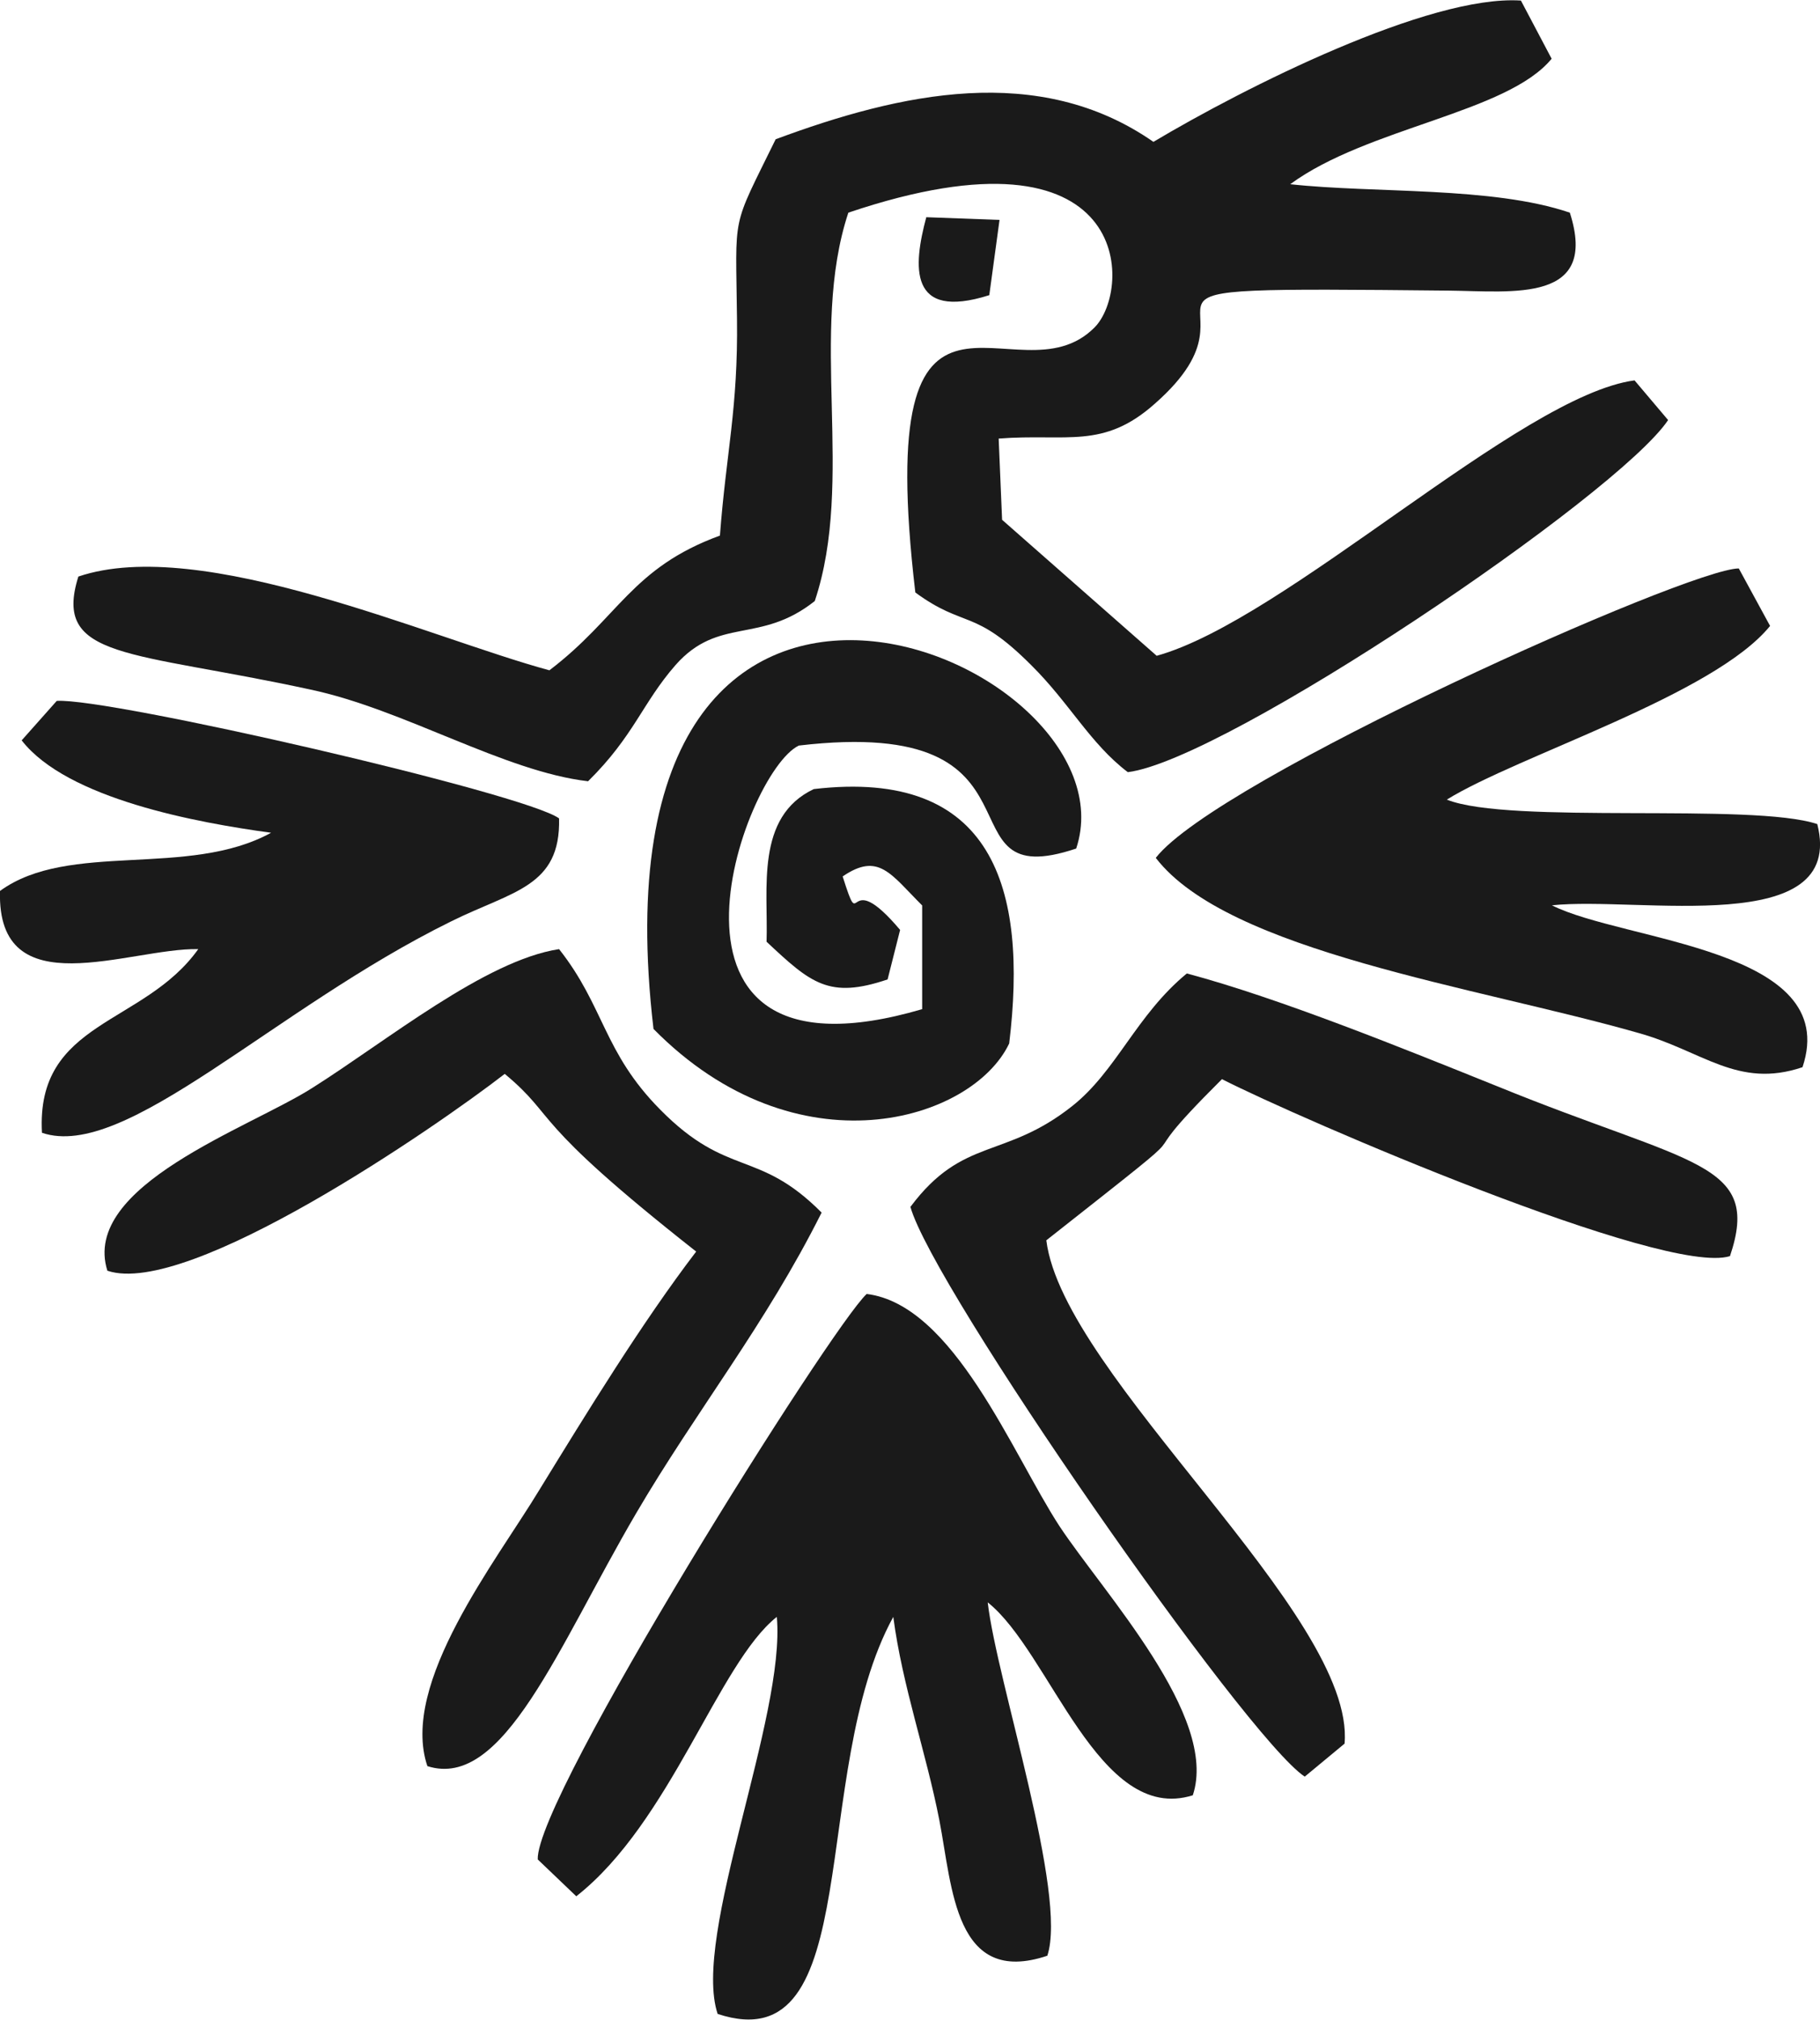 <?xml version="1.0" encoding="UTF-8"?>
<!DOCTYPE svg PUBLIC "-//W3C//DTD SVG 1.1//EN" "http://www.w3.org/Graphics/SVG/1.1/DTD/svg11.dtd">
<!-- Creator: CorelDRAW (Evaluation Version) -->
<svg xmlns="http://www.w3.org/2000/svg" xml:space="preserve" width="0.941in" height="1.044in" version="1.1" style="shape-rendering:geometricPrecision; text-rendering:geometricPrecision; image-rendering:optimizeQuality; fill-rule:evenodd; clip-rule:evenodd"
viewBox="0 0 127.97 141.94"
 xmlns:xlink="http://www.w3.org/1999/xlink"
 xmlns:xodm="http://www.corel.com/coreldraw/odm/2003">
 <defs>
  <style type="text/css">
   <![CDATA[
    .fil0 {fill:#1A1A1A}
   ]]>
  </style>
 </defs>
 <g id="Layer_x0020_1">
  <g id="_2269900837008">
   <path class="fil0" d="M81.11 9.96c-8.07,-5.62 -17.82,-3.44 -26.57,-0.19 -3.16,6.45 -2.8,5.01 -2.72,12.63 0.08,6.31 -0.76,9.38 -1.2,15.23 -6.23,2.28 -7.11,5.76 -11.99,9.47 -8.43,-2.28 -24.45,-9.52 -33.12,-6.59 -1.84,5.85 3.68,5.2 16.3,7.94 6.59,1.39 13.62,5.76 19.54,6.45 3.24,-3.2 3.8,-5.48 6.15,-8.17 3.04,-3.44 5.95,-1.44 9.79,-4.5 2.84,-8.5 -0.44,-18.85 2.36,-27.3 20.1,-6.78 19.98,5.43 17.3,8.08 -5.51,5.53 -15.66,-7.48 -12.59,18.62 3.48,2.55 4.12,1.07 8.15,5.11 2.68,2.65 4.16,5.53 6.79,7.52 6.87,-0.84 34.44,-19.45 37.99,-24.75l-2.36 -2.79c-8.03,1.07 -24.53,16.85 -33.6,19.36l-10.87 -9.56 -0.24 -5.71c4.79,-0.37 7.35,0.79 10.99,-2.46 9.03,-7.94 -7.11,-8.22 20.66,-7.94 4.55,0.05 10.55,0.88 8.51,-5.48 -5.47,-1.86 -13.74,-1.35 -19.66,-2 5.43,-3.99 15.26,-5.01 18.38,-8.82l-2.16 -4.09c-6.47,-0.42 -19.46,6.13 -25.85,9.94z"/>
   <path class="fil0" d="M37.8 130.68l2.72 2.6c6.63,-5.2 9.99,-16.39 14.1,-19.64 0.64,7.01 -5.99,22.43 -4.16,27.91 10.51,3.48 6.35,-16.99 12.35,-27.91 0.64,4.88 2.32,9.56 3.24,14.3 0.92,4.74 1.08,11.7 7.59,9.52 1.44,-4.32 -3.56,-19.32 -4.19,-24.84 4.39,3.48 7.79,15.65 14.42,13.56 1.84,-5.53 -6.27,-14.21 -9.39,-18.94 -3.32,-5.11 -7.43,-15.55 -13.54,-16.3 -2.48,2.28 -23.29,35.38 -23.13,39.75z"/>
   <path class="fil0" d="M81.27 60.29c5.07,6.59 22.53,9.05 33.92,12.3 4.51,1.25 6.99,3.95 11.55,2.41 2.8,-8.36 -12.55,-8.82 -17.62,-11.38 6.11,-0.65 20.7,2.37 18.66,-5.71 -4.59,-1.53 -21.65,0.05 -26.05,-1.72 5.03,-3.11 18.78,-7.34 22.73,-12.21l-2.2 -4.04c-3.52,0 -36.68,14.81 -40.99,20.34z"/>
   <path class="fil0" d="M64.01 84.8c1.52,5.62 23.57,37.33 27.73,40.07l2.8 -2.32c0.8,-9.01 -19.78,-25.82 -20.97,-35.38 13.14,-10.35 4.51,-3.53 12.35,-11.33 5.47,2.79 31.16,13.88 35.72,12.44 2.24,-6.64 -2.68,-6.36 -16.34,-11.93 -6.47,-2.6 -15.26,-6.18 -21.85,-7.94 -3.56,2.93 -4.95,6.87 -8.07,9.33 -4.75,3.76 -7.67,2.14 -11.35,7.06z"/>
   <path class="fil0" d="M7.56 89.31c5.67,1.9 23.01,-10.03 27.93,-13.84 3.8,3.16 1.48,3.06 13.46,12.49 -3.8,4.97 -7.75,11.42 -11.03,16.76 -3,4.97 -9.83,13.6 -7.87,19.41 5.35,1.72 9.19,-8.4 14.66,-17.74 4.24,-7.24 9.11,-13.28 13.06,-21.17 -4.47,-4.5 -6.59,-2.41 -11.35,-7.24 -4,-4.04 -3.92,-7.24 -7.11,-11.28 -5.19,0.79 -12.11,6.45 -17.34,9.75 -4.43,2.83 -16.3,6.87 -14.42,12.86z"/>
   <path class="fil0" d="M45.95 72.31c10.07,10.22 22.41,6.5 25.01,1.02 1.32,-10.91 -1.12,-19.36 -13.74,-17.88 -4.12,1.95 -3.2,7.01 -3.32,10.73 3.12,2.93 4.4,4.04 8.51,2.65l0.88 -3.48c-3.96,-4.69 -2.64,0.65 -4.04,-3.76 2.52,-1.72 3.36,-0.19 5.59,2.04l0 7.29c-20.74,6.08 -12.59,-16.67 -8.67,-18.53 18.54,-2.18 9.51,10.59 19.5,7.24 4.47,-13.42 -34.72,-29.81 -29.72,12.68z"/>
   <path class="fil0" d="M1.52 52.02c3.2,4.13 12.39,5.8 17.54,6.5 -5.83,3.2 -14.22,0.56 -19.06,4.09 -0.24,8.22 9.11,3.99 13.94,4.09 -3.84,5.39 -11.43,5.01 -10.99,12.91 5.87,2 16.22,-8.68 28.77,-14.86 4.31,-2.14 7.71,-2.41 7.59,-7.24 -2.4,-1.76 -31.68,-8.5 -35.32,-8.26l-2.48 2.79z"/>
   <path class="fil0" d="M69.56 20.73l0.72 -5.29 -5.15 -0.19c-0.92,3.44 -1.28,7.29 4.43,5.48z"/>
  </g>
 </g>
</svg>
